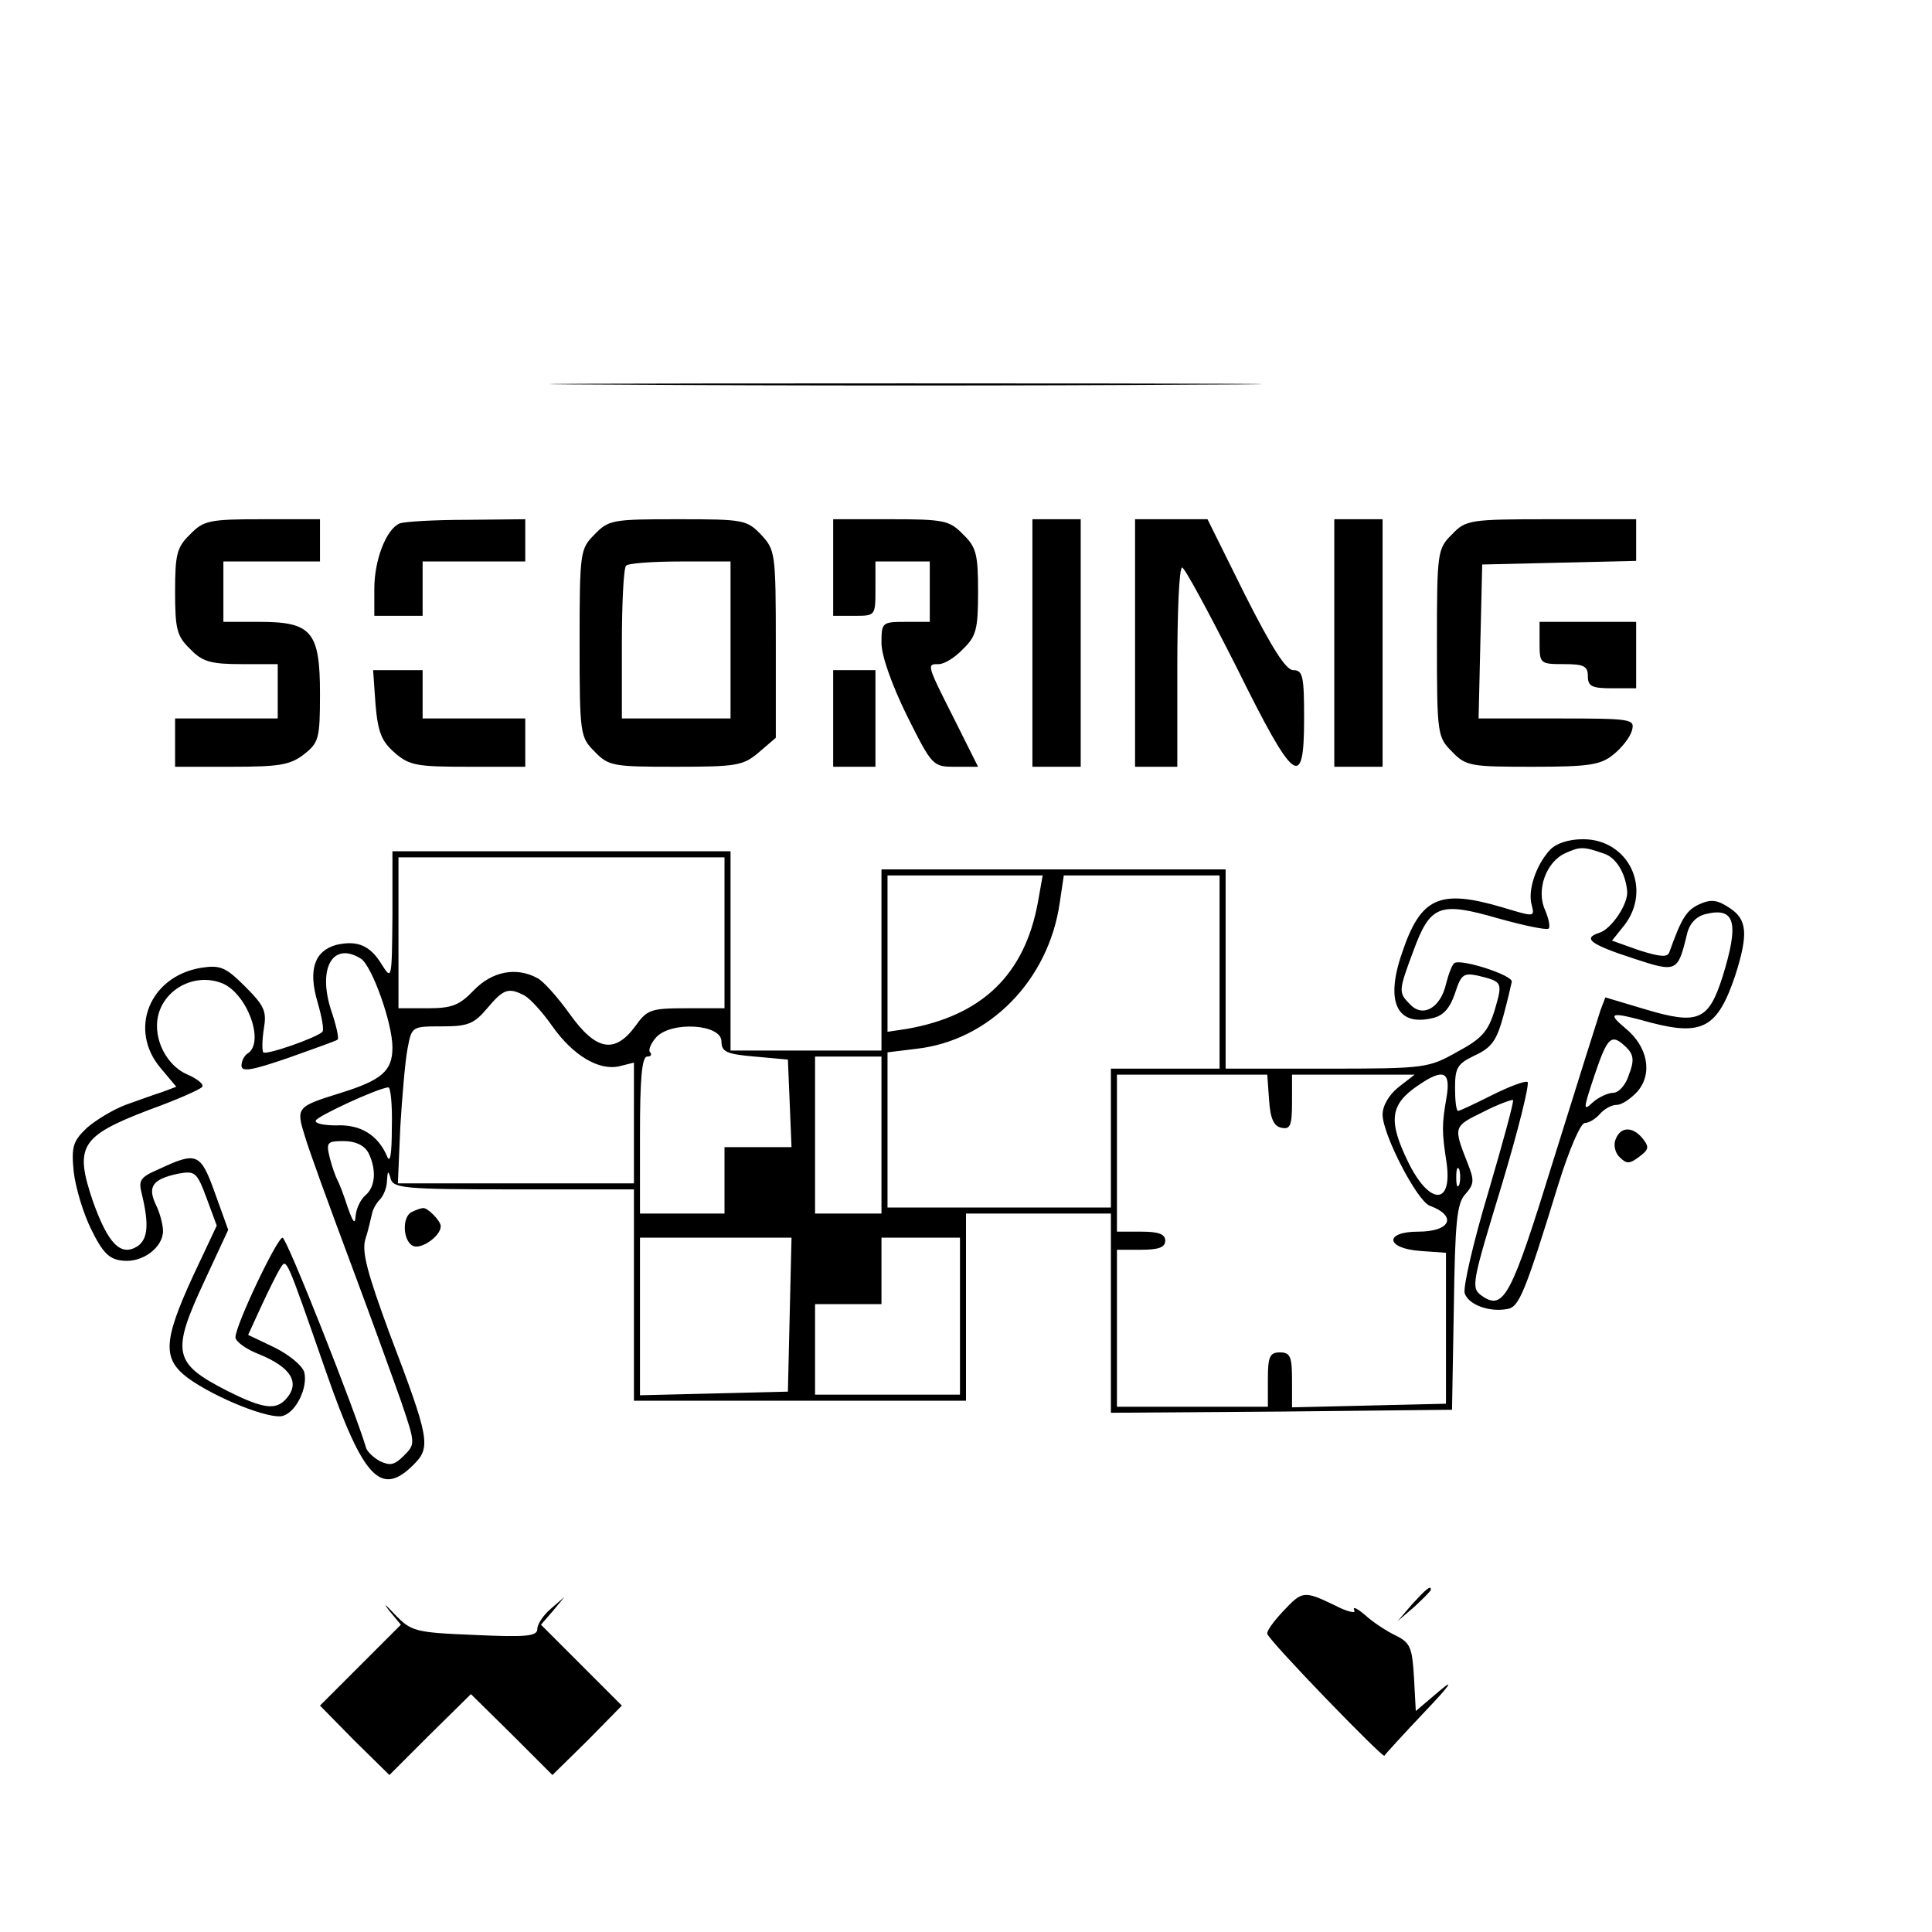 <?xml version="1.0" standalone="no"?>
<!DOCTYPE svg PUBLIC "-//W3C//DTD SVG 20010904//EN"
 "http://www.w3.org/TR/2001/REC-SVG-20010904/DTD/svg10.dtd">
<svg version="1.0" xmlns="http://www.w3.org/2000/svg"
 width="16pt" height="16pt" viewBox="0 0 16 16"
 preserveAspectRatio="xMidYMid meet">
<g transform="translate(0,16) scale(0.005,-0.005)"
fill="#000000" stroke="none">
<path d="M1022 2563 c263 -2 693 -2 955 0 263 1 48 2 -477 2 -525 0 -740 -1
-478 -2z"/>
<path d="M315 2315 c-22 -21 -25 -33 -25 -95 0 -62 3 -74 25 -95 20 -21 34
-25 85 -25 l60 0 0 -45 0 -45 -85 0 -85 0 0 -40 0 -40 94 0 c79 0 97 3 120 21
24 19 26 26 26 100 0 103 -14 119 -100 119 l-60 0 0 50 0 50 80 0 80 0 0 35 0
35 -95 0 c-88 0 -98 -2 -120 -25z"/>
<path d="M662 2333 c-22 -9 -42 -60 -42 -108 l0 -45 40 0 40 0 0 45 0 45 85 0
85 0 0 35 0 35 -97 -1 c-54 0 -104 -3 -111 -6z"/>
<path d="M985 2315 c-24 -24 -25 -28 -25 -180 0 -152 1 -156 25 -180 23 -24
31 -25 134 -25 102 0 112 2 138 24 l28 24 0 155 c0 151 -1 156 -24 181 -24 25
-29 26 -138 26 -108 0 -115 -1 -138 -25z m225 -175 l0 -130 -90 0 -90 0 0 123
c0 68 3 127 7 130 3 4 44 7 90 7 l83 0 0 -130z"/>
<path d="M1380 2260 l0 -80 35 0 c35 0 35 0 35 45 l0 45 45 0 45 0 0 -50 0
-50 -40 0 c-39 0 -40 -1 -40 -35 0 -21 17 -69 42 -120 42 -84 43 -85 80 -85
l38 0 -40 80 c-46 91 -45 90 -25 90 9 0 27 11 40 25 22 21 25 33 25 95 0 62
-3 74 -25 95 -22 23 -32 25 -120 25 l-95 0 0 -80z"/>
<path d="M1710 2135 l0 -205 40 0 40 0 0 205 0 205 -40 0 -40 0 0 -205z"/>
<path d="M1880 2135 l0 -205 35 0 35 0 0 165 c0 91 3 165 8 165 4 0 44 -74 90
-165 96 -194 112 -206 112 -85 0 70 -2 80 -18 80 -12 0 -35 36 -80 125 l-62
125 -60 0 -60 0 0 -205z"/>
<path d="M2210 2135 l0 -205 40 0 40 0 0 205 0 205 -40 0 -40 0 0 -205z"/>
<path d="M2405 2315 c-24 -24 -25 -28 -25 -180 0 -152 1 -156 25 -180 23 -24
31 -25 133 -25 94 0 113 3 134 20 14 11 28 29 31 40 5 19 1 20 -124 20 l-130
0 3 128 3 127 128 3 127 3 0 34 0 35 -140 0 c-136 0 -142 -1 -165 -25z"/>
<path d="M2550 2135 c0 -34 1 -35 40 -35 33 0 40 -3 40 -20 0 -17 7 -20 40
-20 l40 0 0 55 0 55 -80 0 -80 0 0 -35z"/>
<path d="M622 2033 c4 -46 10 -61 32 -80 24 -21 37 -23 122 -23 l94 0 0 40 0
40 -85 0 -85 0 0 40 0 40 -41 0 -41 0 4 -57z"/>
<path d="M1380 2010 l0 -80 35 0 35 0 0 80 0 80 -35 0 -35 0 0 -80z"/>
<path d="M2567 1792 c-23 -25 -37 -67 -30 -91 5 -20 5 -20 -48 -4 -105 31
-136 17 -167 -76 -28 -81 -8 -122 52 -107 17 4 28 17 36 41 10 31 14 34 38 29
41 -10 41 -11 28 -56 -11 -36 -21 -48 -62 -70 -48 -27 -53 -28 -216 -28 l-168
0 0 165 0 165 -285 0 -285 0 0 -150 0 -150 -125 0 -125 0 0 165 0 165 -280 0
-280 0 0 -107 c-1 -106 -1 -107 -18 -80 -19 31 -40 40 -75 32 -36 -10 -47 -41
-31 -95 7 -24 11 -46 8 -49 -10 -10 -93 -39 -98 -34 -2 3 -2 20 1 39 5 29 1
38 -31 70 -32 32 -41 36 -73 31 -85 -14 -121 -102 -67 -166 l26 -31 -24 -9
c-13 -4 -40 -14 -60 -21 -21 -8 -49 -25 -64 -38 -23 -22 -26 -31 -22 -72 3
-27 16 -70 29 -96 19 -39 30 -50 52 -52 33 -4 67 22 67 49 0 10 -5 30 -12 44
-14 30 -5 42 37 51 28 5 31 3 47 -40 l17 -46 -40 -85 c-49 -107 -50 -136 -7
-168 46 -33 136 -69 157 -62 22 7 41 47 35 72 -3 11 -25 29 -49 41 l-44 21 22
48 c12 26 26 54 31 62 11 17 8 24 77 -174 61 -174 90 -205 144 -151 29 29 27
42 -40 218 -36 98 -46 134 -40 155 5 15 9 34 11 42 1 7 7 18 13 24 6 6 12 20
12 32 1 16 2 17 6 3 4 -16 22 -18 204 -18 l199 0 0 -175 0 -175 275 0 275 0 0
155 0 155 120 0 120 0 0 -165 0 -165 283 2 282 3 3 169 c2 142 5 173 19 188
15 17 15 23 4 51 -24 61 -24 61 25 85 25 13 48 21 50 20 2 -2 -17 -71 -41
-153 -25 -83 -42 -158 -39 -167 6 -19 41 -32 71 -26 19 3 29 27 84 206 18 58
37 102 44 102 7 0 18 7 25 15 7 8 19 15 28 15 8 0 23 10 34 22 26 30 17 75
-20 105 -31 26 -25 28 43 9 85 -22 110 -8 139 78 22 69 20 93 -9 112 -21 14
-31 15 -51 6 -21 -10 -29 -23 -49 -79 -3 -9 -15 -8 -50 3 l-45 16 20 25 c47
60 8 143 -68 143 -24 0 -45 -7 -55 -18z m90 -6 c19 -6 35 -31 38 -61 3 -21
-26 -64 -46 -70 -28 -9 -16 -19 58 -43 70 -23 72 -22 87 40 4 18 15 30 31 34
49 12 56 -14 28 -104 -23 -72 -40 -80 -127 -54 l-67 20 -8 -21 c-4 -12 -39
-123 -77 -245 -71 -230 -83 -254 -120 -228 -18 13 -16 21 33 182 28 93 47 170
43 172 -5 2 -31 -8 -59 -22 -28 -14 -53 -26 -56 -26 -3 0 -5 17 -5 38 0 34 4
40 33 54 28 13 36 25 47 65 7 26 13 52 14 57 1 11 -83 38 -95 31 -4 -3 -10
-19 -14 -35 -9 -39 -38 -56 -59 -34 -20 20 -20 22 5 89 28 76 43 82 140 54 43
-12 81 -20 84 -17 3 3 0 17 -6 31 -15 33 2 80 34 94 24 11 30 11 64 -1z
m-1457 -131 l0 -125 -63 0 c-59 0 -65 -2 -85 -30 -34 -46 -65 -40 -108 20 -20
28 -44 55 -54 60 -35 19 -75 11 -105 -20 -24 -25 -36 -30 -77 -30 l-48 0 0
125 0 125 270 0 270 0 0 -125z m519 50 c-22 -119 -92 -187 -216 -209 l-33 -5
0 129 0 130 129 0 128 0 -8 -45z m301 -115 l0 -160 -90 0 -90 0 0 -115 0 -115
-185 0 -185 0 0 129 0 128 49 6 c120 14 217 113 236 240 l7 47 129 0 129 0 0
-160z m-1422 22 c18 -12 52 -106 52 -147 0 -39 -18 -54 -85 -75 -74 -23 -75
-24 -60 -72 7 -24 41 -117 75 -208 34 -91 72 -196 85 -233 23 -68 23 -69 4
-88 -16 -16 -23 -17 -40 -9 -11 6 -22 17 -23 23 -17 58 -131 347 -138 347 -9
0 -78 -145 -78 -165 0 -7 18 -20 39 -28 54 -22 69 -48 44 -75 -17 -18 -38 -15
-96 14 -90 46 -94 63 -38 183 l39 84 -22 61 c-24 67 -30 69 -94 39 -30 -13
-33 -18 -27 -41 12 -50 10 -74 -7 -86 -28 -18 -49 4 -74 74 -31 91 -21 108 91
151 47 17 88 35 90 39 3 4 -8 13 -24 20 -29 12 -51 46 -51 81 0 54 58 91 109
70 41 -18 70 -98 41 -116 -5 -3 -10 -12 -10 -20 0 -11 17 -8 78 13 42 15 79
28 81 30 3 1 -2 24 -11 50 -22 70 4 113 50 84z m271 -61 c10 -6 30 -28 46 -51
34 -48 77 -74 111 -66 l24 6 0 -100 0 -100 -196 0 -195 0 4 93 c3 50 8 109 12
130 7 37 7 37 57 37 43 0 53 4 75 30 27 32 35 35 62 21z m326 -76 c0 -17 8
-21 55 -25 l55 -5 3 -72 3 -73 -56 0 -55 0 0 -55 0 -55 -70 0 -70 0 0 130 c0
92 3 130 12 130 6 0 8 3 5 7 -4 3 1 15 10 25 25 27 108 22 108 -7z m1499 -10
c12 -12 13 -22 4 -45 -5 -17 -17 -30 -26 -30 -8 0 -24 -7 -34 -16 -16 -15 -16
-12 3 45 22 65 28 70 53 46z m-1234 -145 l0 -130 -55 0 -55 0 0 130 0 130 55
0 55 0 0 -130z m642 58 c2 -31 8 -44 21 -46 14 -3 17 4 17 42 l0 46 101 0 102
0 -27 -21 c-15 -12 -26 -30 -26 -45 0 -33 57 -143 78 -151 46 -17 35 -43 -19
-43 -57 0 -54 -28 4 -32 l42 -3 0 -125 0 -125 -127 -3 -128 -3 0 46 c0 38 -3
45 -20 45 -17 0 -20 -7 -20 -45 l0 -45 -125 0 -125 0 0 130 0 130 40 0 c29 0
40 4 40 15 0 11 -11 15 -40 15 l-40 0 0 130 0 130 124 0 125 0 3 -42z m294 5
c-8 -46 -8 -57 0 -109 10 -72 -29 -70 -64 2 -33 68 -30 95 18 127 41 28 53 22
46 -20z m-1747 -50 c0 -46 -3 -61 -8 -48 -15 35 -44 53 -84 51 -20 0 -36 3
-34 8 2 7 101 53 120 55 4 1 7 -29 6 -66z m-39 -42 c14 -28 12 -57 -5 -71 -8
-7 -15 -22 -16 -34 -1 -15 -4 -11 -13 14 -6 19 -14 40 -17 45 -3 6 -9 22 -13
38 -6 25 -4 27 23 27 20 0 34 -7 41 -19z m1807 -53 c-3 -7 -5 -2 -5 12 0 14 2
19 5 13 2 -7 2 -19 0 -25z m-1109 -215 l-3 -128 -122 -3 -123 -3 0 131 0 130
125 0 126 0 -3 -127z m282 -3 l0 -130 -120 0 -120 0 0 75 0 75 55 0 55 0 0 55
0 55 65 0 65 0 0 -130z"/>
<path d="M2676 1313 c-4 -9 -1 -23 7 -30 11 -11 16 -11 32 1 16 12 17 16 6 30
-17 21 -37 20 -45 -1z"/>
<path d="M683 1193 c-18 -7 -16 -50 2 -57 14 -5 45 17 45 33 0 9 -22 31 -29
30 -4 0 -12 -3 -18 -6z"/>
<path d="M2339 543 l-24 -28 28 24 c15 14 27 26 27 28 0 8 -8 1 -31 -24z"/>
<path d="M644 533 l20 -24 -67 -67 -67 -67 57 -58 58 -57 67 67 68 67 68 -67
67 -67 58 57 57 58 -67 67 -67 67 20 23 19 23 -22 -19 c-13 -11 -23 -26 -23
-34 0 -12 -17 -14 -104 -10 -99 4 -105 6 -132 34 -16 17 -20 20 -10 7z"/>
<path d="M2125 531 c-15 -16 -27 -32 -26 -37 2 -11 192 -207 194 -202 1 2 31
35 67 73 41 43 50 56 25 35 l-40 -34 -3 56 c-3 49 -6 57 -30 69 -15 7 -38 22
-51 34 -13 11 -21 15 -18 8 4 -6 -11 -3 -32 8 -52 25 -54 24 -86 -10z"/>
</g>
</svg>
